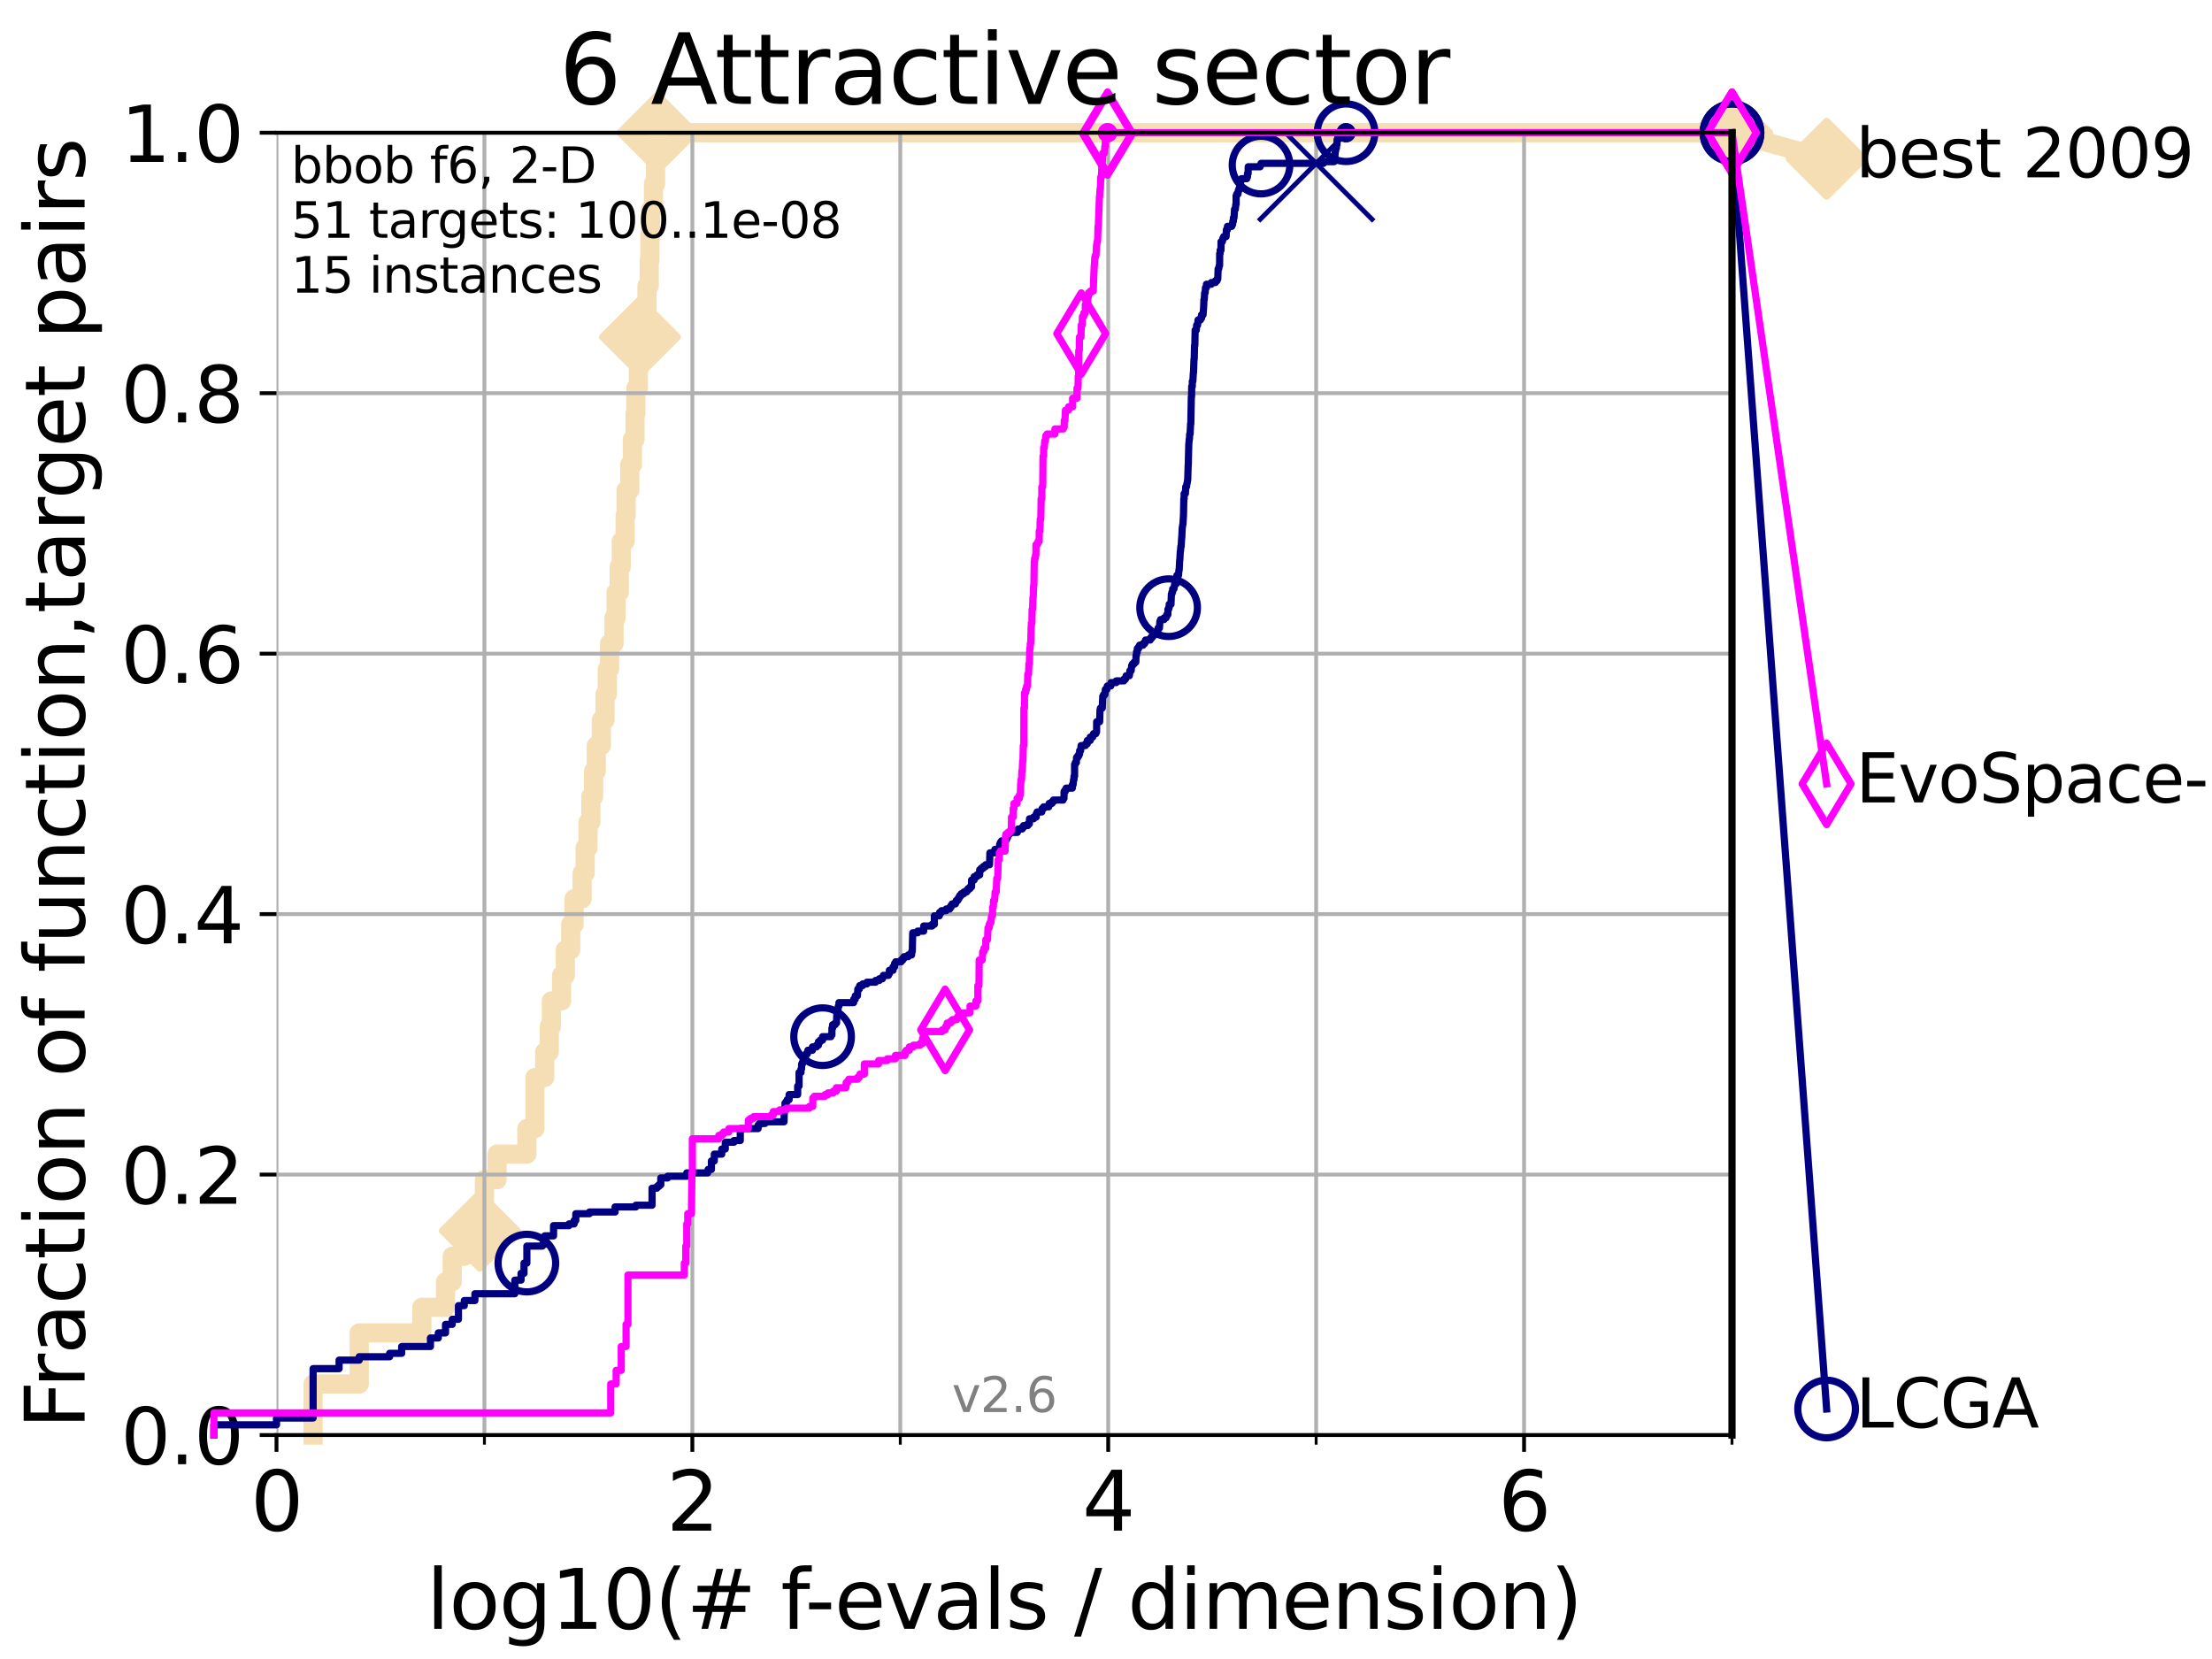 <?xml version="1.0" encoding="utf-8" standalone="no"?>
<!DOCTYPE svg PUBLIC "-//W3C//DTD SVG 1.1//EN"
  "http://www.w3.org/Graphics/SVG/1.1/DTD/svg11.dtd">
<svg xmlns:xlink="http://www.w3.org/1999/xlink" width="460.8pt" height="345.6pt" viewBox="0 0 460.8 345.6" xmlns="http://www.w3.org/2000/svg" version="1.1">
 <defs>
  <style type="text/css">*{stroke-linejoin: round; stroke-linecap: butt}</style>
 </defs>
 <g id="figure_1">
  <g id="patch_1">
   <path d="M 0 345.6 
L 460.8 345.6 
L 460.8 0 
L 0 0 
z
" style="fill: #ffffff"/>
  </g>
  <g id="axes_1">
   <g id="patch_2">
    <path d="M 57.6 298.944 
L 360.806 298.944 
L 360.806 27.648 
L 57.6 27.648 
z
" style="fill: #ffffff"/>
   </g>
   <g id="line2d_1">
    <path d="M 65.227 298.944 
L 65.227 288.305 
L 74.837 288.305 
L 74.837 277.666 
L 87.876 277.666 
L 87.876 272.346 
L 92.812 272.346 
L 92.812 267.027 
L 94.206 267.027 
L 94.206 261.707 
L 96.718 261.707 
L 96.718 256.388 
L 99.95 256.388 
L 99.95 251.068 
L 100.915 251.068 
L 100.915 245.749 
L 103.544 245.749 
L 103.544 240.429 
L 109.757 240.429 
L 109.757 235.11 
L 111.442 235.11 
L 111.442 224.471 
L 113.478 224.471 
L 113.478 219.151 
L 114.419 219.151 
L 114.419 213.832 
L 114.872 213.832 
L 114.872 208.512 
L 116.988 208.512 
L 116.988 203.192 
L 117.772 203.192 
L 117.772 197.873 
L 118.89 197.873 
L 118.89 192.553 
L 119.6 192.553 
L 119.6 187.234 
L 121.266 187.234 
L 121.266 181.914 
L 121.893 181.914 
L 121.893 176.595 
L 122.5 176.595 
L 122.5 171.275 
L 123.088 171.275 
L 123.088 165.956 
L 123.658 165.956 
L 123.658 160.636 
L 124.211 160.636 
L 124.211 155.317 
L 125.271 155.317 
L 125.271 149.997 
L 126.029 149.997 
L 126.029 144.678 
L 126.517 144.678 
L 126.517 139.358 
L 126.994 139.358 
L 126.994 134.039 
L 127.911 134.039 
L 127.911 128.719 
L 128.354 128.719 
L 128.354 123.4 
L 128.999 123.4 
L 128.999 118.08 
L 129.417 118.08 
L 129.417 112.76 
L 130.226 112.76 
L 130.226 107.441 
L 130.423 107.441 
L 130.423 102.121 
L 131.191 102.121 
L 131.191 96.802 
L 131.747 96.802 
L 131.747 91.482 
L 132.287 91.482 
L 132.287 86.163 
L 132.464 86.163 
L 132.464 80.843 
L 132.984 80.843 
L 132.984 75.524 
L 133.323 75.524 
L 133.323 70.204 
L 134.305 70.204 
L 134.305 64.885 
L 134.777 64.885 
L 134.777 59.565 
L 135.238 59.565 
L 135.238 54.246 
L 135.389 54.246 
L 135.389 48.926 
L 135.539 48.926 
L 135.539 43.607 
L 136.127 43.607 
L 136.127 38.287 
L 136.556 38.287 
L 136.556 32.968 
L 136.975 32.968 
L 136.975 27.648 
L 360.806 27.648 
" style="fill: none; stroke: #f5deb3; stroke-width: 4; stroke-linecap: square"/>
   </g>
   <g id="line2d_2">
    <defs>
     <path id="m570341385d" d="M 0 7.778 
L 7.778 0 
L 0 -7.778 
L -7.778 0 
z
" style="stroke: #f5deb3; stroke-width: 1.5; stroke-linejoin: miter"/>
    </defs>
    <g>
     <use xlink:href="#m570341385d" x="99.95" y="256.388" style="fill: #f5deb3; stroke: #f5deb3; stroke-width: 1.5; stroke-linejoin: miter"/>
     <use xlink:href="#m570341385d" x="133.323" y="70.204" style="fill: #f5deb3; stroke: #f5deb3; stroke-width: 1.5; stroke-linejoin: miter"/>
     <use xlink:href="#m570341385d" x="136.975" y="27.648" style="fill: #f5deb3; stroke: #f5deb3; stroke-width: 1.5; stroke-linejoin: miter"/>
     <use xlink:href="#m570341385d" x="136.975" y="27.648" style="fill: #f5deb3; stroke: #f5deb3; stroke-width: 1.5; stroke-linejoin: miter"/>
     <use xlink:href="#m570341385d" x="360.806" y="27.648" style="fill: #f5deb3; stroke: #f5deb3; stroke-width: 1.5; stroke-linejoin: miter"/>
    </g>
   </g>
   <g id="line2d_3">
    <path style="fill: none; stroke: #f5deb3; stroke-width: 4; stroke-linecap: square"/>
    <g/>
   </g>
   <g id="line2d_4">
    <path d="M 360.806 27.648 
L 380.515 33.074 
" style="fill: none; stroke: #f5deb3; stroke-width: 4; stroke-linecap: square"/>
    <g>
     <use xlink:href="#m570341385d" x="360.806" y="27.648" style="fill: #f5deb3; stroke: #f5deb3; stroke-width: 1.5; stroke-linejoin: miter"/>
     <use xlink:href="#m570341385d" x="380.515" y="33.074" style="fill: #f5deb3; stroke: #f5deb3; stroke-width: 1.5; stroke-linejoin: miter"/>
    </g>
   </g>
   <g id="matplotlib.axis_1">
    <g id="xtick_1">
     <g id="line2d_5">
      <path d="M 57.6 298.944 
L 57.6 27.648 
" clip-path="url(#pb280da84f1)" style="fill: none; stroke: #b0b0b0; stroke-width: 0.8; stroke-linecap: square"/>
     </g>
     <g id="line2d_6">
      <defs>
       <path id="m225153bb61" d="M 0 0 
L 0 3.5 
" style="stroke: #000000; stroke-width: 0.8"/>
      </defs>
      <g>
       <use xlink:href="#m225153bb61" x="57.6" y="298.944" style="stroke: #000000; stroke-width: 0.8"/>
      </g>
     </g>
     <g id="text_1">
      <!-- 0 -->
      <g transform="translate(52.192 318.861)scale(0.17 -0.17)">
       <defs>
        <path id="DejaVuSans-30" d="M 2034 4250 
Q 1547 4250 1301 3770 
Q 1056 3291 1056 2328 
Q 1056 1369 1301 889 
Q 1547 409 2034 409 
Q 2525 409 2770 889 
Q 3016 1369 3016 2328 
Q 3016 3291 2770 3770 
Q 2525 4250 2034 4250 
z
M 2034 4750 
Q 2819 4750 3233 4129 
Q 3647 3509 3647 2328 
Q 3647 1150 3233 529 
Q 2819 -91 2034 -91 
Q 1250 -91 836 529 
Q 422 1150 422 2328 
Q 422 3509 836 4129 
Q 1250 4750 2034 4750 
z
" transform="scale(0.016)"/>
       </defs>
       <use xlink:href="#DejaVuSans-30"/>
      </g>
     </g>
    </g>
    <g id="xtick_2">
     <g id="line2d_7">
      <path d="M 144.23 298.944 
L 144.23 27.648 
" clip-path="url(#pb280da84f1)" style="fill: none; stroke: #b0b0b0; stroke-width: 0.8; stroke-linecap: square"/>
     </g>
     <g id="line2d_8">
      <g>
       <use xlink:href="#m225153bb61" x="144.23" y="298.944" style="stroke: #000000; stroke-width: 0.8"/>
      </g>
     </g>
     <g id="text_2">
      <!-- 2 -->
      <g transform="translate(138.822 318.861)scale(0.17 -0.17)">
       <defs>
        <path id="DejaVuSans-32" d="M 1228 531 
L 3431 531 
L 3431 0 
L 469 0 
L 469 531 
Q 828 903 1448 1529 
Q 2069 2156 2228 2338 
Q 2531 2678 2651 2914 
Q 2772 3150 2772 3378 
Q 2772 3750 2511 3984 
Q 2250 4219 1831 4219 
Q 1534 4219 1204 4116 
Q 875 4013 500 3803 
L 500 4441 
Q 881 4594 1212 4672 
Q 1544 4750 1819 4750 
Q 2544 4750 2975 4387 
Q 3406 4025 3406 3419 
Q 3406 3131 3298 2873 
Q 3191 2616 2906 2266 
Q 2828 2175 2409 1742 
Q 1991 1309 1228 531 
z
" transform="scale(0.016)"/>
       </defs>
       <use xlink:href="#DejaVuSans-32"/>
      </g>
     </g>
    </g>
    <g id="xtick_3">
     <g id="line2d_9">
      <path d="M 230.861 298.944 
L 230.861 27.648 
" clip-path="url(#pb280da84f1)" style="fill: none; stroke: #b0b0b0; stroke-width: 0.8; stroke-linecap: square"/>
     </g>
     <g id="line2d_10">
      <g>
       <use xlink:href="#m225153bb61" x="230.861" y="298.944" style="stroke: #000000; stroke-width: 0.8"/>
      </g>
     </g>
     <g id="text_3">
      <!-- 4 -->
      <g transform="translate(225.453 318.861)scale(0.17 -0.17)">
       <defs>
        <path id="DejaVuSans-34" d="M 2419 4116 
L 825 1625 
L 2419 1625 
L 2419 4116 
z
M 2253 4666 
L 3047 4666 
L 3047 1625 
L 3713 1625 
L 3713 1100 
L 3047 1100 
L 3047 0 
L 2419 0 
L 2419 1100 
L 313 1100 
L 313 1709 
L 2253 4666 
z
" transform="scale(0.016)"/>
       </defs>
       <use xlink:href="#DejaVuSans-34"/>
      </g>
     </g>
    </g>
    <g id="xtick_4">
     <g id="line2d_11">
      <path d="M 317.491 298.944 
L 317.491 27.648 
" clip-path="url(#pb280da84f1)" style="fill: none; stroke: #b0b0b0; stroke-width: 0.8; stroke-linecap: square"/>
     </g>
     <g id="line2d_12">
      <g>
       <use xlink:href="#m225153bb61" x="317.491" y="298.944" style="stroke: #000000; stroke-width: 0.8"/>
      </g>
     </g>
     <g id="text_4">
      <!-- 6 -->
      <g transform="translate(312.083 318.861)scale(0.17 -0.17)">
       <defs>
        <path id="DejaVuSans-36" d="M 2113 2584 
Q 1688 2584 1439 2293 
Q 1191 2003 1191 1497 
Q 1191 994 1439 701 
Q 1688 409 2113 409 
Q 2538 409 2786 701 
Q 3034 994 3034 1497 
Q 3034 2003 2786 2293 
Q 2538 2584 2113 2584 
z
M 3366 4563 
L 3366 3988 
Q 3128 4100 2886 4159 
Q 2644 4219 2406 4219 
Q 1781 4219 1451 3797 
Q 1122 3375 1075 2522 
Q 1259 2794 1537 2939 
Q 1816 3084 2150 3084 
Q 2853 3084 3261 2657 
Q 3669 2231 3669 1497 
Q 3669 778 3244 343 
Q 2819 -91 2113 -91 
Q 1303 -91 875 529 
Q 447 1150 447 2328 
Q 447 3434 972 4092 
Q 1497 4750 2381 4750 
Q 2619 4750 2861 4703 
Q 3103 4656 3366 4563 
z
" transform="scale(0.016)"/>
       </defs>
       <use xlink:href="#DejaVuSans-36"/>
      </g>
     </g>
    </g>
    <g id="xtick_5">
     <g id="line2d_13">
      <path d="M 100.915 298.944 
L 100.915 27.648 
" clip-path="url(#pb280da84f1)" style="fill: none; stroke: #b0b0b0; stroke-width: 0.8; stroke-linecap: square"/>
     </g>
     <g id="line2d_14">
      <defs>
       <path id="m82e9cd0254" d="M 0 0 
L 0 2 
" style="stroke: #000000; stroke-width: 0.6"/>
      </defs>
      <g>
       <use xlink:href="#m82e9cd0254" x="100.915" y="298.944" style="stroke: #000000; stroke-width: 0.6"/>
      </g>
     </g>
    </g>
    <g id="xtick_6">
     <g id="line2d_15">
      <path d="M 187.546 298.944 
L 187.546 27.648 
" clip-path="url(#pb280da84f1)" style="fill: none; stroke: #b0b0b0; stroke-width: 0.8; stroke-linecap: square"/>
     </g>
     <g id="line2d_16">
      <g>
       <use xlink:href="#m82e9cd0254" x="187.546" y="298.944" style="stroke: #000000; stroke-width: 0.6"/>
      </g>
     </g>
    </g>
    <g id="xtick_7">
     <g id="line2d_17">
      <path d="M 274.176 298.944 
L 274.176 27.648 
" clip-path="url(#pb280da84f1)" style="fill: none; stroke: #b0b0b0; stroke-width: 0.8; stroke-linecap: square"/>
     </g>
     <g id="line2d_18">
      <g>
       <use xlink:href="#m82e9cd0254" x="274.176" y="298.944" style="stroke: #000000; stroke-width: 0.6"/>
      </g>
     </g>
    </g>
    <g id="xtick_8">
     <g id="line2d_19">
      <path d="M 360.806 298.944 
L 360.806 27.648 
" clip-path="url(#pb280da84f1)" style="fill: none; stroke: #b0b0b0; stroke-width: 0.8; stroke-linecap: square"/>
     </g>
     <g id="line2d_20">
      <g>
       <use xlink:href="#m82e9cd0254" x="360.806" y="298.944" style="stroke: #000000; stroke-width: 0.6"/>
      </g>
     </g>
    </g>
    <g id="text_5">
     <!-- log10(# f-evals / dimension) -->
     <g transform="translate(88.823 339.314)scale(0.17 -0.17)">
      <defs>
       <path id="DejaVuSans-6c" d="M 603 4863 
L 1178 4863 
L 1178 0 
L 603 0 
L 603 4863 
z
" transform="scale(0.016)"/>
       <path id="DejaVuSans-6f" d="M 1959 3097 
Q 1497 3097 1228 2736 
Q 959 2375 959 1747 
Q 959 1119 1226 758 
Q 1494 397 1959 397 
Q 2419 397 2687 759 
Q 2956 1122 2956 1747 
Q 2956 2369 2687 2733 
Q 2419 3097 1959 3097 
z
M 1959 3584 
Q 2709 3584 3137 3096 
Q 3566 2609 3566 1747 
Q 3566 888 3137 398 
Q 2709 -91 1959 -91 
Q 1206 -91 779 398 
Q 353 888 353 1747 
Q 353 2609 779 3096 
Q 1206 3584 1959 3584 
z
" transform="scale(0.016)"/>
       <path id="DejaVuSans-67" d="M 2906 1791 
Q 2906 2416 2648 2759 
Q 2391 3103 1925 3103 
Q 1463 3103 1205 2759 
Q 947 2416 947 1791 
Q 947 1169 1205 825 
Q 1463 481 1925 481 
Q 2391 481 2648 825 
Q 2906 1169 2906 1791 
z
M 3481 434 
Q 3481 -459 3084 -895 
Q 2688 -1331 1869 -1331 
Q 1566 -1331 1297 -1286 
Q 1028 -1241 775 -1147 
L 775 -588 
Q 1028 -725 1275 -790 
Q 1522 -856 1778 -856 
Q 2344 -856 2625 -561 
Q 2906 -266 2906 331 
L 2906 616 
Q 2728 306 2450 153 
Q 2172 0 1784 0 
Q 1141 0 747 490 
Q 353 981 353 1791 
Q 353 2603 747 3093 
Q 1141 3584 1784 3584 
Q 2172 3584 2450 3431 
Q 2728 3278 2906 2969 
L 2906 3500 
L 3481 3500 
L 3481 434 
z
" transform="scale(0.016)"/>
       <path id="DejaVuSans-31" d="M 794 531 
L 1825 531 
L 1825 4091 
L 703 3866 
L 703 4441 
L 1819 4666 
L 2450 4666 
L 2450 531 
L 3481 531 
L 3481 0 
L 794 0 
L 794 531 
z
" transform="scale(0.016)"/>
       <path id="DejaVuSans-28" d="M 1984 4856 
Q 1566 4138 1362 3434 
Q 1159 2731 1159 2009 
Q 1159 1288 1364 580 
Q 1569 -128 1984 -844 
L 1484 -844 
Q 1016 -109 783 600 
Q 550 1309 550 2009 
Q 550 2706 781 3412 
Q 1013 4119 1484 4856 
L 1984 4856 
z
" transform="scale(0.016)"/>
       <path id="DejaVuSans-23" d="M 3272 2816 
L 2363 2816 
L 2100 1772 
L 3016 1772 
L 3272 2816 
z
M 2803 4594 
L 2478 3297 
L 3391 3297 
L 3719 4594 
L 4219 4594 
L 3897 3297 
L 4872 3297 
L 4872 2816 
L 3775 2816 
L 3519 1772 
L 4513 1772 
L 4513 1294 
L 3397 1294 
L 3072 0 
L 2572 0 
L 2894 1294 
L 1978 1294 
L 1656 0 
L 1153 0 
L 1478 1294 
L 494 1294 
L 494 1772 
L 1594 1772 
L 1856 2816 
L 850 2816 
L 850 3297 
L 1978 3297 
L 2297 4594 
L 2803 4594 
z
" transform="scale(0.016)"/>
       <path id="DejaVuSans-20" transform="scale(0.016)"/>
       <path id="DejaVuSans-66" d="M 2375 4863 
L 2375 4384 
L 1825 4384 
Q 1516 4384 1395 4259 
Q 1275 4134 1275 3809 
L 1275 3500 
L 2222 3500 
L 2222 3053 
L 1275 3053 
L 1275 0 
L 697 0 
L 697 3053 
L 147 3053 
L 147 3500 
L 697 3500 
L 697 3744 
Q 697 4328 969 4595 
Q 1241 4863 1831 4863 
L 2375 4863 
z
" transform="scale(0.016)"/>
       <path id="DejaVuSans-2d" d="M 313 2009 
L 1997 2009 
L 1997 1497 
L 313 1497 
L 313 2009 
z
" transform="scale(0.016)"/>
       <path id="DejaVuSans-65" d="M 3597 1894 
L 3597 1613 
L 953 1613 
Q 991 1019 1311 708 
Q 1631 397 2203 397 
Q 2534 397 2845 478 
Q 3156 559 3463 722 
L 3463 178 
Q 3153 47 2828 -22 
Q 2503 -91 2169 -91 
Q 1331 -91 842 396 
Q 353 884 353 1716 
Q 353 2575 817 3079 
Q 1281 3584 2069 3584 
Q 2775 3584 3186 3129 
Q 3597 2675 3597 1894 
z
M 3022 2063 
Q 3016 2534 2758 2815 
Q 2500 3097 2075 3097 
Q 1594 3097 1305 2825 
Q 1016 2553 972 2059 
L 3022 2063 
z
" transform="scale(0.016)"/>
       <path id="DejaVuSans-76" d="M 191 3500 
L 800 3500 
L 1894 563 
L 2988 3500 
L 3597 3500 
L 2284 0 
L 1503 0 
L 191 3500 
z
" transform="scale(0.016)"/>
       <path id="DejaVuSans-61" d="M 2194 1759 
Q 1497 1759 1228 1600 
Q 959 1441 959 1056 
Q 959 750 1161 570 
Q 1363 391 1709 391 
Q 2188 391 2477 730 
Q 2766 1069 2766 1631 
L 2766 1759 
L 2194 1759 
z
M 3341 1997 
L 3341 0 
L 2766 0 
L 2766 531 
Q 2569 213 2275 61 
Q 1981 -91 1556 -91 
Q 1019 -91 701 211 
Q 384 513 384 1019 
Q 384 1609 779 1909 
Q 1175 2209 1959 2209 
L 2766 2209 
L 2766 2266 
Q 2766 2663 2505 2880 
Q 2244 3097 1772 3097 
Q 1472 3097 1187 3025 
Q 903 2953 641 2809 
L 641 3341 
Q 956 3463 1253 3523 
Q 1550 3584 1831 3584 
Q 2591 3584 2966 3190 
Q 3341 2797 3341 1997 
z
" transform="scale(0.016)"/>
       <path id="DejaVuSans-73" d="M 2834 3397 
L 2834 2853 
Q 2591 2978 2328 3040 
Q 2066 3103 1784 3103 
Q 1356 3103 1142 2972 
Q 928 2841 928 2578 
Q 928 2378 1081 2264 
Q 1234 2150 1697 2047 
L 1894 2003 
Q 2506 1872 2764 1633 
Q 3022 1394 3022 966 
Q 3022 478 2636 193 
Q 2250 -91 1575 -91 
Q 1294 -91 989 -36 
Q 684 19 347 128 
L 347 722 
Q 666 556 975 473 
Q 1284 391 1588 391 
Q 1994 391 2212 530 
Q 2431 669 2431 922 
Q 2431 1156 2273 1281 
Q 2116 1406 1581 1522 
L 1381 1569 
Q 847 1681 609 1914 
Q 372 2147 372 2553 
Q 372 3047 722 3315 
Q 1072 3584 1716 3584 
Q 2034 3584 2315 3537 
Q 2597 3491 2834 3397 
z
" transform="scale(0.016)"/>
       <path id="DejaVuSans-2f" d="M 1625 4666 
L 2156 4666 
L 531 -594 
L 0 -594 
L 1625 4666 
z
" transform="scale(0.016)"/>
       <path id="DejaVuSans-64" d="M 2906 2969 
L 2906 4863 
L 3481 4863 
L 3481 0 
L 2906 0 
L 2906 525 
Q 2725 213 2448 61 
Q 2172 -91 1784 -91 
Q 1150 -91 751 415 
Q 353 922 353 1747 
Q 353 2572 751 3078 
Q 1150 3584 1784 3584 
Q 2172 3584 2448 3432 
Q 2725 3281 2906 2969 
z
M 947 1747 
Q 947 1113 1208 752 
Q 1469 391 1925 391 
Q 2381 391 2643 752 
Q 2906 1113 2906 1747 
Q 2906 2381 2643 2742 
Q 2381 3103 1925 3103 
Q 1469 3103 1208 2742 
Q 947 2381 947 1747 
z
" transform="scale(0.016)"/>
       <path id="DejaVuSans-69" d="M 603 3500 
L 1178 3500 
L 1178 0 
L 603 0 
L 603 3500 
z
M 603 4863 
L 1178 4863 
L 1178 4134 
L 603 4134 
L 603 4863 
z
" transform="scale(0.016)"/>
       <path id="DejaVuSans-6d" d="M 3328 2828 
Q 3544 3216 3844 3400 
Q 4144 3584 4550 3584 
Q 5097 3584 5394 3201 
Q 5691 2819 5691 2113 
L 5691 0 
L 5113 0 
L 5113 2094 
Q 5113 2597 4934 2840 
Q 4756 3084 4391 3084 
Q 3944 3084 3684 2787 
Q 3425 2491 3425 1978 
L 3425 0 
L 2847 0 
L 2847 2094 
Q 2847 2600 2669 2842 
Q 2491 3084 2119 3084 
Q 1678 3084 1418 2786 
Q 1159 2488 1159 1978 
L 1159 0 
L 581 0 
L 581 3500 
L 1159 3500 
L 1159 2956 
Q 1356 3278 1631 3431 
Q 1906 3584 2284 3584 
Q 2666 3584 2933 3390 
Q 3200 3197 3328 2828 
z
" transform="scale(0.016)"/>
       <path id="DejaVuSans-6e" d="M 3513 2113 
L 3513 0 
L 2938 0 
L 2938 2094 
Q 2938 2591 2744 2837 
Q 2550 3084 2163 3084 
Q 1697 3084 1428 2787 
Q 1159 2491 1159 1978 
L 1159 0 
L 581 0 
L 581 3500 
L 1159 3500 
L 1159 2956 
Q 1366 3272 1645 3428 
Q 1925 3584 2291 3584 
Q 2894 3584 3203 3211 
Q 3513 2838 3513 2113 
z
" transform="scale(0.016)"/>
       <path id="DejaVuSans-29" d="M 513 4856 
L 1013 4856 
Q 1481 4119 1714 3412 
Q 1947 2706 1947 2009 
Q 1947 1309 1714 600 
Q 1481 -109 1013 -844 
L 513 -844 
Q 928 -128 1133 580 
Q 1338 1288 1338 2009 
Q 1338 2731 1133 3434 
Q 928 4138 513 4856 
z
" transform="scale(0.016)"/>
      </defs>
      <use xlink:href="#DejaVuSans-6c"/>
      <use xlink:href="#DejaVuSans-6f" x="27.783"/>
      <use xlink:href="#DejaVuSans-67" x="88.965"/>
      <use xlink:href="#DejaVuSans-31" x="152.441"/>
      <use xlink:href="#DejaVuSans-30" x="216.064"/>
      <use xlink:href="#DejaVuSans-28" x="279.688"/>
      <use xlink:href="#DejaVuSans-23" x="318.701"/>
      <use xlink:href="#DejaVuSans-20" x="402.49"/>
      <use xlink:href="#DejaVuSans-66" x="434.277"/>
      <use xlink:href="#DejaVuSans-2d" x="463.982"/>
      <use xlink:href="#DejaVuSans-65" x="500.066"/>
      <use xlink:href="#DejaVuSans-76" x="561.59"/>
      <use xlink:href="#DejaVuSans-61" x="620.77"/>
      <use xlink:href="#DejaVuSans-6c" x="682.049"/>
      <use xlink:href="#DejaVuSans-73" x="709.832"/>
      <use xlink:href="#DejaVuSans-20" x="761.932"/>
      <use xlink:href="#DejaVuSans-2f" x="793.719"/>
      <use xlink:href="#DejaVuSans-20" x="827.41"/>
      <use xlink:href="#DejaVuSans-64" x="859.197"/>
      <use xlink:href="#DejaVuSans-69" x="922.674"/>
      <use xlink:href="#DejaVuSans-6d" x="950.457"/>
      <use xlink:href="#DejaVuSans-65" x="1047.869"/>
      <use xlink:href="#DejaVuSans-6e" x="1109.393"/>
      <use xlink:href="#DejaVuSans-73" x="1172.771"/>
      <use xlink:href="#DejaVuSans-69" x="1224.871"/>
      <use xlink:href="#DejaVuSans-6f" x="1252.654"/>
      <use xlink:href="#DejaVuSans-6e" x="1313.836"/>
      <use xlink:href="#DejaVuSans-29" x="1377.215"/>
     </g>
    </g>
   </g>
   <g id="matplotlib.axis_2">
    <g id="ytick_1">
     <g id="line2d_21">
      <path d="M 57.6 298.944 
L 360.806 298.944 
" clip-path="url(#pb280da84f1)" style="fill: none; stroke: #b0b0b0; stroke-width: 0.8; stroke-linecap: square"/>
     </g>
     <g id="line2d_22">
      <defs>
       <path id="m60cfacaab1" d="M 0 0 
L -3.5 0 
" style="stroke: #000000; stroke-width: 0.8"/>
      </defs>
      <g>
       <use xlink:href="#m60cfacaab1" x="57.6" y="298.944" style="stroke: #000000; stroke-width: 0.8"/>
      </g>
     </g>
     <g id="text_6">
      <!-- 0.0 -->
      <g transform="translate(25.155 305.023)scale(0.16 -0.16)">
       <defs>
        <path id="DejaVuSans-2e" d="M 684 794 
L 1344 794 
L 1344 0 
L 684 0 
L 684 794 
z
" transform="scale(0.016)"/>
       </defs>
       <use xlink:href="#DejaVuSans-30"/>
       <use xlink:href="#DejaVuSans-2e" x="63.623"/>
       <use xlink:href="#DejaVuSans-30" x="95.41"/>
      </g>
     </g>
    </g>
    <g id="ytick_2">
     <g id="line2d_23">
      <path d="M 57.6 244.685 
L 360.806 244.685 
" clip-path="url(#pb280da84f1)" style="fill: none; stroke: #b0b0b0; stroke-width: 0.8; stroke-linecap: square"/>
     </g>
     <g id="line2d_24">
      <g>
       <use xlink:href="#m60cfacaab1" x="57.6" y="244.685" style="stroke: #000000; stroke-width: 0.8"/>
      </g>
     </g>
     <g id="text_7">
      <!-- 0.2 -->
      <g transform="translate(25.155 250.764)scale(0.16 -0.16)">
       <use xlink:href="#DejaVuSans-30"/>
       <use xlink:href="#DejaVuSans-2e" x="63.623"/>
       <use xlink:href="#DejaVuSans-32" x="95.41"/>
      </g>
     </g>
    </g>
    <g id="ytick_3">
     <g id="line2d_25">
      <path d="M 57.6 190.426 
L 360.806 190.426 
" clip-path="url(#pb280da84f1)" style="fill: none; stroke: #b0b0b0; stroke-width: 0.8; stroke-linecap: square"/>
     </g>
     <g id="line2d_26">
      <g>
       <use xlink:href="#m60cfacaab1" x="57.6" y="190.426" style="stroke: #000000; stroke-width: 0.8"/>
      </g>
     </g>
     <g id="text_8">
      <!-- 0.4 -->
      <g transform="translate(25.155 196.504)scale(0.16 -0.16)">
       <use xlink:href="#DejaVuSans-30"/>
       <use xlink:href="#DejaVuSans-2e" x="63.623"/>
       <use xlink:href="#DejaVuSans-34" x="95.41"/>
      </g>
     </g>
    </g>
    <g id="ytick_4">
     <g id="line2d_27">
      <path d="M 57.6 136.166 
L 360.806 136.166 
" clip-path="url(#pb280da84f1)" style="fill: none; stroke: #b0b0b0; stroke-width: 0.8; stroke-linecap: square"/>
     </g>
     <g id="line2d_28">
      <g>
       <use xlink:href="#m60cfacaab1" x="57.6" y="136.166" style="stroke: #000000; stroke-width: 0.8"/>
      </g>
     </g>
     <g id="text_9">
      <!-- 0.6 -->
      <g transform="translate(25.155 142.245)scale(0.16 -0.16)">
       <use xlink:href="#DejaVuSans-30"/>
       <use xlink:href="#DejaVuSans-2e" x="63.623"/>
       <use xlink:href="#DejaVuSans-36" x="95.41"/>
      </g>
     </g>
    </g>
    <g id="ytick_5">
     <g id="line2d_29">
      <path d="M 57.6 81.907 
L 360.806 81.907 
" clip-path="url(#pb280da84f1)" style="fill: none; stroke: #b0b0b0; stroke-width: 0.8; stroke-linecap: square"/>
     </g>
     <g id="line2d_30">
      <g>
       <use xlink:href="#m60cfacaab1" x="57.6" y="81.907" style="stroke: #000000; stroke-width: 0.8"/>
      </g>
     </g>
     <g id="text_10">
      <!-- 0.8 -->
      <g transform="translate(25.155 87.986)scale(0.16 -0.16)">
       <defs>
        <path id="DejaVuSans-38" d="M 2034 2216 
Q 1584 2216 1326 1975 
Q 1069 1734 1069 1313 
Q 1069 891 1326 650 
Q 1584 409 2034 409 
Q 2484 409 2743 651 
Q 3003 894 3003 1313 
Q 3003 1734 2745 1975 
Q 2488 2216 2034 2216 
z
M 1403 2484 
Q 997 2584 770 2862 
Q 544 3141 544 3541 
Q 544 4100 942 4425 
Q 1341 4750 2034 4750 
Q 2731 4750 3128 4425 
Q 3525 4100 3525 3541 
Q 3525 3141 3298 2862 
Q 3072 2584 2669 2484 
Q 3125 2378 3379 2068 
Q 3634 1759 3634 1313 
Q 3634 634 3220 271 
Q 2806 -91 2034 -91 
Q 1263 -91 848 271 
Q 434 634 434 1313 
Q 434 1759 690 2068 
Q 947 2378 1403 2484 
z
M 1172 3481 
Q 1172 3119 1398 2916 
Q 1625 2713 2034 2713 
Q 2441 2713 2670 2916 
Q 2900 3119 2900 3481 
Q 2900 3844 2670 4047 
Q 2441 4250 2034 4250 
Q 1625 4250 1398 4047 
Q 1172 3844 1172 3481 
z
" transform="scale(0.016)"/>
       </defs>
       <use xlink:href="#DejaVuSans-30"/>
       <use xlink:href="#DejaVuSans-2e" x="63.623"/>
       <use xlink:href="#DejaVuSans-38" x="95.41"/>
      </g>
     </g>
    </g>
    <g id="ytick_6">
     <g id="line2d_31">
      <path d="M 57.6 27.648 
L 360.806 27.648 
" clip-path="url(#pb280da84f1)" style="fill: none; stroke: #b0b0b0; stroke-width: 0.8; stroke-linecap: square"/>
     </g>
     <g id="line2d_32">
      <g>
       <use xlink:href="#m60cfacaab1" x="57.6" y="27.648" style="stroke: #000000; stroke-width: 0.8"/>
      </g>
     </g>
     <g id="text_11">
      <!-- 1.0 -->
      <g transform="translate(25.155 33.727)scale(0.16 -0.16)">
       <use xlink:href="#DejaVuSans-31"/>
       <use xlink:href="#DejaVuSans-2e" x="63.623"/>
       <use xlink:href="#DejaVuSans-30" x="95.41"/>
      </g>
     </g>
    </g>
    <g id="text_12">
     <!-- Fraction of function,target pairs -->
     <g transform="translate(17.62 297.681)rotate(-90)scale(0.17 -0.17)">
      <defs>
       <path id="DejaVuSans-46" d="M 628 4666 
L 3309 4666 
L 3309 4134 
L 1259 4134 
L 1259 2759 
L 3109 2759 
L 3109 2228 
L 1259 2228 
L 1259 0 
L 628 0 
L 628 4666 
z
" transform="scale(0.016)"/>
       <path id="DejaVuSans-72" d="M 2631 2963 
Q 2534 3019 2420 3045 
Q 2306 3072 2169 3072 
Q 1681 3072 1420 2755 
Q 1159 2438 1159 1844 
L 1159 0 
L 581 0 
L 581 3500 
L 1159 3500 
L 1159 2956 
Q 1341 3275 1631 3429 
Q 1922 3584 2338 3584 
Q 2397 3584 2469 3576 
Q 2541 3569 2628 3553 
L 2631 2963 
z
" transform="scale(0.016)"/>
       <path id="DejaVuSans-63" d="M 3122 3366 
L 3122 2828 
Q 2878 2963 2633 3030 
Q 2388 3097 2138 3097 
Q 1578 3097 1268 2742 
Q 959 2388 959 1747 
Q 959 1106 1268 751 
Q 1578 397 2138 397 
Q 2388 397 2633 464 
Q 2878 531 3122 666 
L 3122 134 
Q 2881 22 2623 -34 
Q 2366 -91 2075 -91 
Q 1284 -91 818 406 
Q 353 903 353 1747 
Q 353 2603 823 3093 
Q 1294 3584 2113 3584 
Q 2378 3584 2631 3529 
Q 2884 3475 3122 3366 
z
" transform="scale(0.016)"/>
       <path id="DejaVuSans-74" d="M 1172 4494 
L 1172 3500 
L 2356 3500 
L 2356 3053 
L 1172 3053 
L 1172 1153 
Q 1172 725 1289 603 
Q 1406 481 1766 481 
L 2356 481 
L 2356 0 
L 1766 0 
Q 1100 0 847 248 
Q 594 497 594 1153 
L 594 3053 
L 172 3053 
L 172 3500 
L 594 3500 
L 594 4494 
L 1172 4494 
z
" transform="scale(0.016)"/>
       <path id="DejaVuSans-75" d="M 544 1381 
L 544 3500 
L 1119 3500 
L 1119 1403 
Q 1119 906 1312 657 
Q 1506 409 1894 409 
Q 2359 409 2629 706 
Q 2900 1003 2900 1516 
L 2900 3500 
L 3475 3500 
L 3475 0 
L 2900 0 
L 2900 538 
Q 2691 219 2414 64 
Q 2138 -91 1772 -91 
Q 1169 -91 856 284 
Q 544 659 544 1381 
z
M 1991 3584 
L 1991 3584 
z
" transform="scale(0.016)"/>
       <path id="DejaVuSans-2c" d="M 750 794 
L 1409 794 
L 1409 256 
L 897 -744 
L 494 -744 
L 750 256 
L 750 794 
z
" transform="scale(0.016)"/>
       <path id="DejaVuSans-70" d="M 1159 525 
L 1159 -1331 
L 581 -1331 
L 581 3500 
L 1159 3500 
L 1159 2969 
Q 1341 3281 1617 3432 
Q 1894 3584 2278 3584 
Q 2916 3584 3314 3078 
Q 3713 2572 3713 1747 
Q 3713 922 3314 415 
Q 2916 -91 2278 -91 
Q 1894 -91 1617 61 
Q 1341 213 1159 525 
z
M 3116 1747 
Q 3116 2381 2855 2742 
Q 2594 3103 2138 3103 
Q 1681 3103 1420 2742 
Q 1159 2381 1159 1747 
Q 1159 1113 1420 752 
Q 1681 391 2138 391 
Q 2594 391 2855 752 
Q 3116 1113 3116 1747 
z
" transform="scale(0.016)"/>
      </defs>
      <use xlink:href="#DejaVuSans-46"/>
      <use xlink:href="#DejaVuSans-72" x="50.27"/>
      <use xlink:href="#DejaVuSans-61" x="91.383"/>
      <use xlink:href="#DejaVuSans-63" x="152.662"/>
      <use xlink:href="#DejaVuSans-74" x="207.643"/>
      <use xlink:href="#DejaVuSans-69" x="246.852"/>
      <use xlink:href="#DejaVuSans-6f" x="274.635"/>
      <use xlink:href="#DejaVuSans-6e" x="335.816"/>
      <use xlink:href="#DejaVuSans-20" x="399.195"/>
      <use xlink:href="#DejaVuSans-6f" x="430.982"/>
      <use xlink:href="#DejaVuSans-66" x="492.164"/>
      <use xlink:href="#DejaVuSans-20" x="527.369"/>
      <use xlink:href="#DejaVuSans-66" x="559.156"/>
      <use xlink:href="#DejaVuSans-75" x="594.361"/>
      <use xlink:href="#DejaVuSans-6e" x="657.74"/>
      <use xlink:href="#DejaVuSans-63" x="721.119"/>
      <use xlink:href="#DejaVuSans-74" x="776.1"/>
      <use xlink:href="#DejaVuSans-69" x="815.309"/>
      <use xlink:href="#DejaVuSans-6f" x="843.092"/>
      <use xlink:href="#DejaVuSans-6e" x="904.273"/>
      <use xlink:href="#DejaVuSans-2c" x="967.652"/>
      <use xlink:href="#DejaVuSans-74" x="999.439"/>
      <use xlink:href="#DejaVuSans-61" x="1038.648"/>
      <use xlink:href="#DejaVuSans-72" x="1099.928"/>
      <use xlink:href="#DejaVuSans-67" x="1139.291"/>
      <use xlink:href="#DejaVuSans-65" x="1202.768"/>
      <use xlink:href="#DejaVuSans-74" x="1264.291"/>
      <use xlink:href="#DejaVuSans-20" x="1303.5"/>
      <use xlink:href="#DejaVuSans-70" x="1335.287"/>
      <use xlink:href="#DejaVuSans-61" x="1398.764"/>
      <use xlink:href="#DejaVuSans-69" x="1460.043"/>
      <use xlink:href="#DejaVuSans-72" x="1487.826"/>
      <use xlink:href="#DejaVuSans-73" x="1528.939"/>
     </g>
    </g>
   </g>
   <g id="line2d_33">
    <defs>
     <path id="m038a450c7b" d="M 0 1.5 
C 0.398 1.5 0.779 1.342 1.061 1.061 
C 1.342 0.779 1.5 0.398 1.5 0 
C 1.5 -0.398 1.342 -0.779 1.061 -1.061 
C 0.779 -1.342 0.398 -1.5 0 -1.5 
C -0.398 -1.5 -0.779 -1.342 -1.061 -1.061 
C -1.342 -0.779 -1.5 -0.398 -1.5 0 
C -1.5 0.398 -1.342 0.779 -1.061 1.061 
C -0.779 1.342 -0.398 1.5 0 1.5 
z
" style="stroke: #f5deb3"/>
    </defs>
    <g>
     <use xlink:href="#m038a450c7b" x="136.975" y="27.648" style="fill: #f5deb3; stroke: #f5deb3"/>
     <use xlink:href="#m038a450c7b" x="136.975" y="27.648" style="fill: #f5deb3; stroke: #f5deb3"/>
    </g>
   </g>
   <g id="line2d_34">
    <defs>
     <path id="m9bd5ea9a3b" d="M 0 1.5 
C 0.398 1.5 0.779 1.342 1.061 1.061 
C 1.342 0.779 1.5 0.398 1.5 0 
C 1.5 -0.398 1.342 -0.779 1.061 -1.061 
C 0.779 -1.342 0.398 -1.5 0 -1.5 
C -0.398 -1.5 -0.779 -1.342 -1.061 -1.061 
C -1.342 -0.779 -1.5 -0.398 -1.5 0 
C -1.5 0.398 -1.342 0.779 -1.061 1.061 
C -0.779 1.342 -0.398 1.5 0 1.5 
z
" style="stroke: #000080"/>
    </defs>
    <g>
     <use xlink:href="#m9bd5ea9a3b" x="280.409" y="27.648" style="fill: #000080; stroke: #000080"/>
     <use xlink:href="#m9bd5ea9a3b" x="280.409" y="27.648" style="fill: #000080; stroke: #000080"/>
    </g>
   </g>
   <g id="line2d_35">
    <path d="M 44.561 298.944 
L 44.561 296.816 
L 57.6 296.816 
L 57.6 295.398 
L 65.227 295.398 
L 65.227 285.113 
L 70.639 285.113 
L 70.639 283.34 
L 74.837 283.34 
L 74.837 282.631 
L 81.166 282.631 
L 81.166 281.922 
L 83.678 281.922 
L 83.678 280.503 
L 89.669 280.503 
L 89.669 278.73 
L 91.306 278.73 
L 91.306 277.666 
L 92.812 277.666 
L 92.812 275.893 
L 94.206 275.893 
L 94.206 274.829 
L 95.503 274.829 
L 95.503 271.992 
L 96.718 271.992 
L 96.718 270.928 
L 98.933 270.928 
L 98.933 269.509 
L 107.245 269.509 
L 107.245 266.672 
L 108.543 266.672 
L 108.543 265.254 
L 109.159 265.254 
L 109.159 263.126 
L 109.757 263.126 
L 109.757 259.579 
L 112.989 259.579 
L 112.989 259.225 
L 113.478 259.225 
L 113.478 257.452 
L 115.315 257.452 
L 115.315 255.324 
L 118.525 255.324 
L 118.525 254.969 
L 119.6 254.969 
L 119.6 254.26 
L 119.945 254.26 
L 119.945 252.841 
L 122.796 252.841 
L 122.796 252.487 
L 128.134 252.487 
L 128.134 251.423 
L 132.464 251.423 
L 132.464 251.068 
L 135.835 251.068 
L 135.835 247.522 
L 136.837 247.522 
L 136.837 247.167 
L 137.25 247.167 
L 137.25 246.813 
L 137.655 246.813 
L 137.655 245.394 
L 139.068 245.394 
L 139.068 245.039 
L 143.066 245.039 
L 143.066 244.33 
L 147.424 244.33 
L 147.503 243.621 
L 148.201 243.621 
L 148.201 241.848 
L 148.801 241.848 
L 148.801 240.429 
L 150.357 240.429 
L 150.357 239.365 
L 151.09 239.365 
L 151.09 237.947 
L 152.895 237.947 
L 152.895 237.592 
L 154.212 237.592 
L 154.212 235.11 
L 157.917 235.11 
L 157.917 234.4 
L 158.187 234.4 
L 158.187 234.046 
L 159.359 234.046 
L 159.359 233.691 
L 163.328 233.691 
L 163.397 230.854 
L 163.532 230.854 
L 163.532 229.79 
L 163.8 229.79 
L 163.8 229.435 
L 163.998 229.435 
L 163.998 229.081 
L 164.389 229.081 
L 164.389 228.017 
L 166.17 228.017 
L 166.17 226.244 
L 166.461 226.244 
L 166.461 223.407 
L 166.86 223.407 
L 166.86 222.697 
L 166.973 222.697 
L 167.001 221.634 
L 167.168 221.634 
L 167.168 221.279 
L 167.307 221.279 
L 167.307 220.924 
L 167.662 220.924 
L 167.716 220.215 
L 167.797 220.215 
L 167.797 219.86 
L 167.931 219.86 
L 167.931 219.506 
L 168.196 219.506 
L 168.301 218.796 
L 169.245 218.796 
L 169.245 218.087 
L 170.096 218.087 
L 170.096 217.733 
L 170.496 217.733 
L 170.496 217.023 
L 170.865 217.023 
L 170.865 216.669 
L 171.36 216.669 
L 171.36 215.959 
L 173.101 215.959 
L 173.101 215.605 
L 173.302 215.605 
L 173.302 214.186 
L 173.442 214.186 
L 173.442 213.477 
L 173.972 213.477 
L 173.972 213.122 
L 174.26 213.122 
L 174.336 210.994 
L 174.393 210.994 
L 174.393 210.285 
L 174.582 210.285 
L 174.638 209.576 
L 174.768 209.576 
L 174.768 208.867 
L 177.826 208.867 
L 177.842 208.157 
L 178.17 208.157 
L 178.17 207.448 
L 178.614 207.448 
L 178.704 206.03 
L 179.018 206.03 
L 179.091 205.32 
L 179.715 205.32 
L 179.715 204.966 
L 180.593 204.966 
L 180.593 204.611 
L 182.383 204.611 
L 182.383 204.256 
L 183.159 204.256 
L 183.159 203.902 
L 183.824 203.902 
L 183.824 203.547 
L 184.006 203.547 
L 184.006 203.192 
L 185.077 203.192 
L 185.077 202.838 
L 185.269 202.838 
L 185.269 202.129 
L 186.038 202.129 
L 186.038 201.419 
L 186.362 201.419 
L 186.362 200.71 
L 186.581 200.71 
L 186.581 200.355 
L 187.733 200.355 
L 187.733 200.001 
L 188.065 200.001 
L 188.065 199.646 
L 188.329 199.646 
L 188.329 199.291 
L 189.201 199.291 
L 189.201 198.937 
L 189.903 198.937 
L 189.903 198.228 
L 190.043 198.228 
L 190.134 194.327 
L 191.155 194.327 
L 191.155 193.972 
L 192.423 193.972 
L 192.423 192.908 
L 194.182 192.908 
L 194.182 192.553 
L 194.645 192.553 
L 194.645 190.78 
L 195.686 190.78 
L 195.729 190.071 
L 196.133 190.071 
L 196.133 189.716 
L 197.108 189.716 
L 197.108 189.362 
L 197.851 189.362 
L 197.851 189.007 
L 198.105 189.007 
L 198.105 188.652 
L 198.345 188.652 
L 198.345 188.298 
L 199.037 188.298 
L 199.037 187.943 
L 199.199 187.943 
L 199.199 187.589 
L 199.531 187.589 
L 199.531 187.234 
L 199.753 187.234 
L 199.753 186.879 
L 199.954 186.879 
L 199.954 186.525 
L 200.272 186.525 
L 200.272 186.17 
L 200.786 186.17 
L 200.786 185.815 
L 201.359 185.815 
L 201.359 185.461 
L 201.672 185.461 
L 201.672 185.106 
L 202.076 185.106 
L 202.076 184.751 
L 202.395 184.751 
L 202.395 183.333 
L 202.917 183.333 
L 202.942 182.624 
L 203.49 182.624 
L 203.49 182.269 
L 204.085 182.269 
L 204.085 181.205 
L 204.41 181.205 
L 204.41 180.85 
L 204.858 180.85 
L 204.858 180.496 
L 205.331 180.496 
L 205.331 180.141 
L 206.139 180.141 
L 206.216 177.659 
L 207.251 177.659 
L 207.251 176.949 
L 208.149 176.949 
L 208.247 175.886 
L 208.381 175.886 
L 208.381 175.531 
L 208.628 175.531 
L 208.628 175.176 
L 209.52 175.176 
L 209.52 174.822 
L 209.721 174.822 
L 209.721 174.467 
L 209.899 174.467 
L 209.899 174.112 
L 210.025 174.112 
L 210.025 173.758 
L 210.316 173.758 
L 210.316 173.403 
L 211.932 173.403 
L 211.932 173.048 
L 212.089 173.048 
L 212.089 172.694 
L 212.944 172.694 
L 212.944 172.339 
L 213.225 172.339 
L 213.225 171.985 
L 214.093 171.985 
L 214.093 171.63 
L 214.436 171.63 
L 214.463 170.566 
L 215.318 170.566 
L 215.318 170.211 
L 215.863 170.211 
L 215.886 169.502 
L 216.047 169.502 
L 216.047 169.147 
L 217.014 169.147 
L 217.083 168.438 
L 217.403 168.438 
L 217.403 168.084 
L 218.474 168.084 
L 218.55 167.374 
L 219.133 167.374 
L 219.133 167.02 
L 219.444 167.02 
L 219.444 166.665 
L 221.46 166.665 
L 221.46 166.31 
L 221.648 166.31 
L 221.67 164.892 
L 221.903 164.892 
L 221.903 164.537 
L 222.097 164.537 
L 222.097 164.183 
L 223.382 164.183 
L 223.382 163.473 
L 223.548 163.473 
L 223.638 162.409 
L 223.735 162.409 
L 223.735 161.7 
L 223.856 161.7 
L 223.856 159.218 
L 224 159.218 
L 224 158.863 
L 224.225 158.863 
L 224.266 157.799 
L 224.525 157.799 
L 224.525 157.445 
L 224.749 157.445 
L 224.749 157.09 
L 224.902 157.09 
L 224.902 156.381 
L 225.114 156.381 
L 225.218 155.317 
L 226.12 155.317 
L 226.12 154.962 
L 226.484 154.962 
L 226.517 154.253 
L 227.117 154.253 
L 227.117 153.544 
L 227.633 153.544 
L 227.633 153.189 
L 227.8 153.189 
L 227.8 152.834 
L 228.283 152.834 
L 228.283 152.48 
L 228.438 152.48 
L 228.456 150.352 
L 229.079 150.352 
L 229.15 147.869 
L 229.231 147.869 
L 229.231 147.515 
L 229.622 147.515 
L 229.728 145.032 
L 229.91 145.032 
L 229.91 144.678 
L 230.187 144.678 
L 230.265 143.614 
L 230.589 143.614 
L 230.672 142.904 
L 231.399 142.904 
L 231.457 142.195 
L 232.534 142.195 
L 232.534 141.841 
L 234.129 141.841 
L 234.129 141.486 
L 234.458 141.486 
L 234.458 141.131 
L 234.59 141.131 
L 234.59 140.777 
L 235.258 140.777 
L 235.356 140.067 
L 235.371 140.067 
L 235.371 139.713 
L 235.644 139.713 
L 235.74 138.649 
L 235.921 138.649 
L 235.921 138.294 
L 236.257 138.294 
L 236.257 137.94 
L 236.617 137.94 
L 236.66 136.521 
L 236.752 136.521 
L 236.752 135.812 
L 236.918 135.812 
L 236.918 135.102 
L 237.185 135.102 
L 237.185 134.748 
L 237.405 134.748 
L 237.405 134.393 
L 238.144 134.393 
L 238.144 134.039 
L 238.482 134.039 
L 238.482 133.684 
L 238.634 133.684 
L 238.634 133.329 
L 239.603 133.329 
L 239.603 132.975 
L 239.884 132.975 
L 239.884 132.62 
L 240.183 132.62 
L 240.183 132.265 
L 240.408 132.265 
L 240.408 131.911 
L 241.165 131.911 
L 241.257 130.847 
L 241.533 130.847 
L 241.625 129.428 
L 241.774 129.428 
L 241.774 129.074 
L 242.486 129.074 
L 242.486 128.719 
L 242.902 128.719 
L 242.902 128.364 
L 243.076 128.364 
L 243.076 128.01 
L 243.294 128.01 
L 243.294 126.946 
L 243.446 126.946 
L 243.446 126.591 
L 243.563 126.591 
L 243.563 125.882 
L 243.938 125.882 
L 244.02 123.754 
L 244.116 123.754 
L 244.116 123.4 
L 244.258 123.4 
L 244.289 122.69 
L 244.551 122.69 
L 244.661 121.981 
L 244.698 121.981 
L 244.698 121.626 
L 245.032 121.626 
L 245.032 121.272 
L 245.145 121.272 
L 245.171 119.853 
L 245.509 119.853 
L 245.584 118.789 
L 245.642 118.789 
L 245.75 116.661 
L 245.779 116.661 
L 245.875 114.888 
L 245.912 114.888 
L 245.992 113.824 
L 246.057 113.824 
L 246.158 112.051 
L 246.184 112.051 
L 246.281 109.923 
L 246.301 109.923 
L 246.399 109.214 
L 246.426 109.214 
L 246.531 107.441 
L 246.54 107.441 
L 246.614 103.895 
L 246.673 103.895 
L 246.673 102.831 
L 246.937 102.831 
L 247.009 101.412 
L 247.169 101.412 
L 247.265 100.703 
L 247.296 100.703 
L 247.403 99.994 
L 247.42 99.994 
L 247.522 96.802 
L 247.54 96.802 
L 247.646 92.546 
L 247.654 92.546 
L 247.743 91.482 
L 247.777 91.482 
L 247.836 90.418 
L 247.915 90.418 
L 248.025 88.291 
L 248.069 88.291 
L 248.176 82.616 
L 248.226 82.616 
L 248.252 80.489 
L 248.379 80.489 
L 248.379 79.425 
L 248.493 79.425 
L 248.596 77.652 
L 248.628 77.652 
L 248.735 74.814 
L 248.779 74.814 
L 248.842 71.977 
L 248.907 71.977 
L 248.97 68.786 
L 249.204 68.786 
L 249.285 67.722 
L 249.481 67.722 
L 249.581 66.658 
L 250.063 66.658 
L 250.063 66.303 
L 250.294 66.303 
L 250.294 65.594 
L 250.619 65.594 
L 250.727 64.175 
L 250.73 64.175 
L 250.804 62.402 
L 250.868 62.402 
L 250.954 60.984 
L 251.055 60.984 
L 251.123 59.92 
L 251.315 59.92 
L 251.323 59.211 
L 252.339 59.211 
L 252.339 58.856 
L 253.19 58.856 
L 253.19 58.501 
L 253.519 58.501 
L 253.519 58.147 
L 253.683 58.147 
L 253.754 56.019 
L 253.882 56.019 
L 253.985 55.31 
L 254.064 55.31 
L 254.082 52.827 
L 254.178 52.827 
L 254.178 52.118 
L 254.36 52.118 
L 254.363 50.345 
L 254.641 50.345 
L 254.747 49.635 
L 254.923 49.635 
L 254.923 49.281 
L 255.423 49.281 
L 255.476 47.862 
L 255.701 47.862 
L 255.701 47.153 
L 256.598 47.153 
L 256.598 46.798 
L 256.765 46.798 
L 256.813 46.089 
L 256.932 46.089 
L 256.932 45.38 
L 257.069 45.38 
L 257.171 43.607 
L 257.341 43.607 
L 257.445 42.543 
L 257.506 42.543 
L 257.506 40.77 
L 257.626 40.77 
L 257.626 40.415 
L 257.896 40.415 
L 257.953 39.706 
L 258.08 39.706 
L 258.08 39.351 
L 258.273 39.351 
L 258.295 38.287 
L 258.406 38.287 
L 258.476 37.578 
L 258.621 37.578 
L 258.621 37.223 
L 259.723 37.223 
L 259.723 36.869 
L 259.872 36.869 
L 259.872 36.159 
L 260.002 36.159 
L 260.026 34.741 
L 262.505 34.741 
L 262.505 34.386 
L 262.695 34.386 
L 262.695 34.031 
L 275.71 34.031 
L 275.71 33.677 
L 277.934 33.677 
L 278.006 32.968 
L 278.051 32.968 
L 278.161 31.549 
L 278.21 31.549 
L 278.316 30.84 
L 278.403 30.84 
L 278.43 30.13 
L 278.525 30.13 
L 278.541 29.067 
L 278.68 29.067 
L 278.68 28.712 
L 278.947 28.712 
L 278.947 28.357 
L 279.649 28.357 
L 279.649 28.003 
L 280.409 28.003 
L 280.409 27.648 
L 360.806 27.648 
L 360.806 27.648 
" style="fill: none; stroke: #000080; stroke-width: 1.5; stroke-linecap: square"/>
   </g>
   <g id="line2d_36">
    <defs>
     <path id="m3c881f5a47" d="M 0 6 
C 1.591 6 3.117 5.368 4.243 4.243 
C 5.368 3.117 6 1.591 6 0 
C 6 -1.591 5.368 -3.117 4.243 -4.243 
C 3.117 -5.368 1.591 -6 0 -6 
C -1.591 -6 -3.117 -5.368 -4.243 -4.243 
C -5.368 -3.117 -6 -1.591 -6 0 
C -6 1.591 -5.368 3.117 -4.243 4.243 
C -3.117 5.368 -1.591 6 0 6 
z
" style="stroke: #000080; stroke-width: 1.5"/>
    </defs>
    <g>
     <use xlink:href="#m3c881f5a47" x="109.757" y="263.126" style="fill-opacity: 0; stroke: #000080; stroke-width: 1.5"/>
     <use xlink:href="#m3c881f5a47" x="171.36" y="215.959" style="fill-opacity: 0; stroke: #000080; stroke-width: 1.5"/>
     <use xlink:href="#m3c881f5a47" x="243.446" y="126.591" style="fill-opacity: 0; stroke: #000080; stroke-width: 1.5"/>
     <use xlink:href="#m3c881f5a47" x="262.695" y="34.386" style="fill-opacity: 0; stroke: #000080; stroke-width: 1.5"/>
     <use xlink:href="#m3c881f5a47" x="280.409" y="27.648" style="fill-opacity: 0; stroke: #000080; stroke-width: 1.5"/>
     <use xlink:href="#m3c881f5a47" x="360.806" y="27.648" style="fill-opacity: 0; stroke: #000080; stroke-width: 1.5"/>
    </g>
   </g>
   <g id="line2d_37">
    <path style="fill: none; stroke: #000080; stroke-width: 1.5; stroke-linecap: square"/>
    <g/>
   </g>
   <g id="line2d_38">
    <path d="M 274.176 34.031 
" clip-path="url(#pb280da84f1)" style="fill: none; stroke: #000080; stroke-width: 1.5; stroke-linecap: square"/>
    <defs>
     <path id="m179e9923b7" d="M -12 12 
L 12 -12 
M -12 -12 
L 12 12 
" style="stroke: #000080"/>
    </defs>
    <g clip-path="url(#pb280da84f1)">
     <use xlink:href="#m179e9923b7" x="274.176" y="34.031" style="fill: #000080; stroke: #000080"/>
    </g>
   </g>
   <g id="line2d_39">
    <defs>
     <path id="m925d1c031a" d="M 0 1.5 
C 0.398 1.5 0.779 1.342 1.061 1.061 
C 1.342 0.779 1.5 0.398 1.5 0 
C 1.5 -0.398 1.342 -0.779 1.061 -1.061 
C 0.779 -1.342 0.398 -1.5 0 -1.5 
C -0.398 -1.5 -0.779 -1.342 -1.061 -1.061 
C -1.342 -0.779 -1.5 -0.398 -1.5 0 
C -1.5 0.398 -1.342 0.779 -1.061 1.061 
C -0.779 1.342 -0.398 1.5 0 1.5 
z
" style="stroke: #ff00ff"/>
    </defs>
    <g>
     <use xlink:href="#m925d1c031a" x="230.725" y="27.648" style="fill: #ff00ff; stroke: #ff00ff"/>
     <use xlink:href="#m925d1c031a" x="230.725" y="27.648" style="fill: #ff00ff; stroke: #ff00ff"/>
    </g>
   </g>
   <g id="line2d_40">
    <path d="M 44.561 298.944 
L 44.561 294.334 
L 127.227 294.334 
L 127.227 288.305 
L 128.354 288.305 
L 128.354 285.468 
L 129.417 285.468 
L 129.417 280.503 
L 130.423 280.503 
L 130.423 275.893 
L 130.811 275.893 
L 130.811 265.608 
L 142.559 265.608 
L 142.559 263.126 
L 142.865 263.126 
L 142.865 259.579 
L 143.066 259.579 
L 143.066 254.969 
L 143.265 254.969 
L 143.265 252.841 
L 144.041 252.841 
L 144.136 244.33 
L 144.23 244.33 
L 144.23 237.237 
L 149.736 237.237 
L 149.736 236.528 
L 150.425 236.528 
L 150.425 236.174 
L 150.76 236.174 
L 150.76 235.819 
L 151.795 235.819 
L 151.858 235.11 
L 155.854 235.11 
L 155.904 233.336 
L 156.354 233.336 
L 156.354 232.982 
L 156.985 232.982 
L 156.985 232.627 
L 160.66 232.627 
L 160.66 232.273 
L 161.087 232.273 
L 161.087 231.563 
L 162.421 231.563 
L 162.421 231.209 
L 163.8 231.209 
L 163.8 230.854 
L 168.586 230.854 
L 168.586 230.499 
L 169.319 230.499 
L 169.319 228.726 
L 169.639 228.726 
L 169.639 228.372 
L 171.865 228.372 
L 171.865 228.017 
L 172.504 228.017 
L 172.504 227.662 
L 173.581 227.662 
L 173.581 227.308 
L 174.222 227.308 
L 174.222 226.598 
L 176.231 226.598 
L 176.265 225.534 
L 176.588 225.534 
L 176.588 225.18 
L 176.822 225.18 
L 176.822 224.825 
L 178.629 224.825 
L 178.629 224.471 
L 179.003 224.471 
L 179.003 224.116 
L 179.136 224.116 
L 179.136 223.761 
L 180.054 223.761 
L 180.054 221.634 
L 183.04 221.634 
L 183.04 220.924 
L 184.861 220.924 
L 184.861 220.57 
L 186.531 220.57 
L 186.531 219.86 
L 188.535 219.86 
L 188.535 219.151 
L 188.774 219.151 
L 188.774 218.796 
L 189.432 218.796 
L 189.432 218.087 
L 190.248 218.087 
L 190.248 217.733 
L 191.66 217.733 
L 191.66 217.378 
L 192.189 217.378 
L 192.189 216.314 
L 192.387 216.314 
L 192.387 214.895 
L 196.275 214.895 
L 196.275 214.541 
L 196.892 214.541 
L 196.994 213.832 
L 197.305 213.832 
L 197.305 213.122 
L 198.003 213.122 
L 198.003 212.768 
L 198.398 212.768 
L 198.398 212.413 
L 199.3 212.413 
L 199.3 212.058 
L 199.55 212.058 
L 199.55 211.704 
L 200.65 211.704 
L 200.65 210.994 
L 202.076 210.994 
L 202.076 209.576 
L 203.304 209.576 
L 203.304 208.512 
L 203.706 208.512 
L 203.706 205.32 
L 203.936 205.32 
L 203.979 200.001 
L 204.612 200.001 
L 204.722 198.228 
L 204.988 198.228 
L 204.988 197.518 
L 205.357 197.518 
L 205.357 195.745 
L 205.718 195.745 
L 205.822 193.263 
L 206.073 193.263 
L 206.073 192.553 
L 206.234 192.553 
L 206.234 192.199 
L 206.421 192.199 
L 206.507 191.135 
L 206.579 191.135 
L 206.579 190.78 
L 206.763 190.78 
L 206.763 189.007 
L 206.918 189.007 
L 206.971 187.589 
L 207.194 187.589 
L 207.303 185.815 
L 207.522 185.815 
L 207.63 183.333 
L 207.646 183.333 
L 207.646 182.978 
L 207.845 182.978 
L 207.95 179.077 
L 208.178 179.077 
L 208.178 177.659 
L 208.384 177.659 
L 208.384 177.304 
L 209.379 177.304 
L 209.476 174.112 
L 209.543 174.112 
L 209.543 173.758 
L 209.957 173.758 
L 209.957 173.403 
L 210.4 173.403 
L 210.4 173.048 
L 210.677 173.048 
L 210.718 170.211 
L 211.066 170.211 
L 211.066 168.438 
L 211.219 168.438 
L 211.219 167.374 
L 211.878 167.374 
L 211.878 166.31 
L 212.36 166.31 
L 212.372 165.601 
L 212.547 165.601 
L 212.632 163.119 
L 212.662 163.119 
L 212.699 162.409 
L 212.814 162.409 
L 212.868 160.636 
L 212.946 160.636 
L 213.039 158.508 
L 213.099 158.508 
L 213.172 155.317 
L 213.28 155.317 
L 213.299 147.515 
L 213.411 147.515 
L 213.428 144.323 
L 213.647 144.323 
L 213.647 143.614 
L 213.86 143.614 
L 213.86 142.904 
L 214.049 142.904 
L 214.111 140.422 
L 214.271 140.422 
L 214.339 138.294 
L 214.441 138.294 
L 214.522 135.102 
L 214.591 135.102 
L 214.631 134.039 
L 214.72 134.039 
L 214.813 130.492 
L 214.853 130.492 
L 214.853 129.783 
L 214.965 129.783 
L 215.006 126.946 
L 215.104 126.946 
L 215.182 124.463 
L 215.239 124.463 
L 215.32 121.981 
L 215.374 121.981 
L 215.451 117.016 
L 215.502 117.016 
L 215.534 116.307 
L 215.676 116.307 
L 215.714 115.598 
L 215.798 115.598 
L 215.808 113.47 
L 216.083 113.47 
L 216.083 113.115 
L 216.255 113.115 
L 216.255 112.76 
L 216.477 112.76 
L 216.491 110.633 
L 216.626 110.633 
L 216.702 108.15 
L 216.817 108.15 
L 216.89 103.895 
L 217.024 103.895 
L 217.036 101.412 
L 217.218 101.412 
L 217.28 95.029 
L 217.409 95.029 
L 217.411 93.256 
L 217.547 93.256 
L 217.634 91.837 
L 217.792 91.837 
L 217.854 90.773 
L 218.111 90.773 
L 218.111 90.418 
L 219.758 90.418 
L 219.758 89.355 
L 221.493 89.355 
L 221.493 89 
L 221.691 89 
L 221.702 87.581 
L 221.855 87.581 
L 221.951 85.454 
L 222.599 85.454 
L 222.599 84.744 
L 223.445 84.744 
L 223.445 82.971 
L 224.35 82.971 
L 224.358 80.843 
L 224.576 80.843 
L 224.614 78.361 
L 224.707 78.361 
L 224.72 73.041 
L 224.837 73.041 
L 224.884 70.204 
L 225.189 70.204 
L 225.241 67.722 
L 225.442 67.722 
L 225.485 65.949 
L 225.759 65.949 
L 225.759 65.239 
L 226.09 65.239 
L 226.09 63.466 
L 226.485 63.466 
L 226.485 62.757 
L 226.6 62.757 
L 226.656 61.693 
L 226.773 61.693 
L 226.773 60.984 
L 227.161 60.984 
L 227.161 60.629 
L 227.744 60.629 
L 227.854 57.437 
L 227.858 57.437 
L 227.946 55.31 
L 227.975 55.31 
L 228.077 53.536 
L 228.193 53.536 
L 228.193 53.182 
L 228.319 53.182 
L 228.429 51.054 
L 228.487 51.054 
L 228.536 50.345 
L 228.642 50.345 
L 228.748 47.153 
L 228.804 47.153 
L 228.915 43.961 
L 228.93 43.961 
L 229.019 41.124 
L 229.058 41.124 
L 229.164 39.351 
L 229.226 39.351 
L 229.313 36.869 
L 229.454 36.869 
L 229.555 34.031 
L 229.626 34.031 
L 229.726 31.904 
L 230.068 31.904 
L 230.166 30.485 
L 230.245 30.485 
L 230.245 28.357 
L 230.534 28.357 
L 230.534 28.003 
L 230.725 28.003 
L 230.725 27.648 
L 360.806 27.648 
L 360.806 27.648 
" style="fill: none; stroke: #ff00ff; stroke-width: 1.5; stroke-linecap: square"/>
   </g>
   <g id="line2d_41">
    <defs>
     <path id="m61f8c103ab" d="M 0 8.485 
L 5.091 0 
L 0 -8.485 
L -5.091 0 
z
" style="stroke: #ff00ff; stroke-width: 1.5; stroke-linejoin: miter"/>
    </defs>
    <g>
     <use xlink:href="#m61f8c103ab" x="196.892" y="214.541" style="fill-opacity: 0; stroke: #ff00ff; stroke-width: 1.5; stroke-linejoin: miter"/>
     <use xlink:href="#m61f8c103ab" x="225.241" y="69.495" style="fill-opacity: 0; stroke: #ff00ff; stroke-width: 1.5; stroke-linejoin: miter"/>
     <use xlink:href="#m61f8c103ab" x="230.725" y="28.003" style="fill-opacity: 0; stroke: #ff00ff; stroke-width: 1.5; stroke-linejoin: miter"/>
     <use xlink:href="#m61f8c103ab" x="230.725" y="27.648" style="fill-opacity: 0; stroke: #ff00ff; stroke-width: 1.5; stroke-linejoin: miter"/>
     <use xlink:href="#m61f8c103ab" x="360.806" y="27.648" style="fill-opacity: 0; stroke: #ff00ff; stroke-width: 1.5; stroke-linejoin: miter"/>
    </g>
   </g>
   <g id="line2d_42">
    <path style="fill: none; stroke: #ff00ff; stroke-width: 1.5; stroke-linecap: square"/>
    <g/>
   </g>
   <g id="line2d_43">
    <path d="M 360.806 27.648 
L 380.515 293.518 
" style="fill: none; stroke: #000080; stroke-width: 1.5; stroke-linecap: square"/>
    <g>
     <use xlink:href="#m3c881f5a47" x="360.806" y="27.648" style="fill-opacity: 0; stroke: #000080; stroke-width: 1.5"/>
     <use xlink:href="#m3c881f5a47" x="380.515" y="293.518" style="fill-opacity: 0; stroke: #000080; stroke-width: 1.5"/>
    </g>
   </g>
   <g id="line2d_44">
    <path d="M 360.806 27.648 
L 380.515 163.296 
" style="fill: none; stroke: #ff00ff; stroke-width: 1.5; stroke-linecap: square"/>
    <g>
     <use xlink:href="#m61f8c103ab" x="360.806" y="27.648" style="fill-opacity: 0; stroke: #ff00ff; stroke-width: 1.5; stroke-linejoin: miter"/>
     <use xlink:href="#m61f8c103ab" x="380.515" y="163.296" style="fill-opacity: 0; stroke: #ff00ff; stroke-width: 1.5; stroke-linejoin: miter"/>
    </g>
   </g>
   <g id="line2d_45">
    <path d="M 360.806 298.944 
L 360.806 27.648 
" style="fill: none; stroke: #000000; stroke-width: 1.5; stroke-linecap: square"/>
   </g>
   <g id="patch_3">
    <path d="M 57.6 298.944 
L 360.806 298.944 
" style="fill: none; stroke: #000000; stroke-width: 0.8; stroke-linejoin: miter; stroke-linecap: square"/>
   </g>
   <g id="patch_4">
    <path d="M 57.6 27.648 
L 360.806 27.648 
" style="fill: none; stroke: #000000; stroke-width: 0.8; stroke-linejoin: miter; stroke-linecap: square"/>
   </g>
   <g id="text_13">
    <!-- LCGA -->
    <g transform="translate(386.579 297.381)scale(0.14 -0.14)">
     <defs>
      <path id="DejaVuSans-4c" d="M 628 4666 
L 1259 4666 
L 1259 531 
L 3531 531 
L 3531 0 
L 628 0 
L 628 4666 
z
" transform="scale(0.016)"/>
      <path id="DejaVuSans-43" d="M 4122 4306 
L 4122 3641 
Q 3803 3938 3442 4084 
Q 3081 4231 2675 4231 
Q 1875 4231 1450 3742 
Q 1025 3253 1025 2328 
Q 1025 1406 1450 917 
Q 1875 428 2675 428 
Q 3081 428 3442 575 
Q 3803 722 4122 1019 
L 4122 359 
Q 3791 134 3420 21 
Q 3050 -91 2638 -91 
Q 1578 -91 968 557 
Q 359 1206 359 2328 
Q 359 3453 968 4101 
Q 1578 4750 2638 4750 
Q 3056 4750 3426 4639 
Q 3797 4528 4122 4306 
z
" transform="scale(0.016)"/>
      <path id="DejaVuSans-47" d="M 3809 666 
L 3809 1919 
L 2778 1919 
L 2778 2438 
L 4434 2438 
L 4434 434 
Q 4069 175 3628 42 
Q 3188 -91 2688 -91 
Q 1594 -91 976 548 
Q 359 1188 359 2328 
Q 359 3472 976 4111 
Q 1594 4750 2688 4750 
Q 3144 4750 3555 4637 
Q 3966 4525 4313 4306 
L 4313 3634 
Q 3963 3931 3569 4081 
Q 3175 4231 2741 4231 
Q 1884 4231 1454 3753 
Q 1025 3275 1025 2328 
Q 1025 1384 1454 906 
Q 1884 428 2741 428 
Q 3075 428 3337 486 
Q 3600 544 3809 666 
z
" transform="scale(0.016)"/>
      <path id="DejaVuSans-41" d="M 2188 4044 
L 1331 1722 
L 3047 1722 
L 2188 4044 
z
M 1831 4666 
L 2547 4666 
L 4325 0 
L 3669 0 
L 3244 1197 
L 1141 1197 
L 716 0 
L 50 0 
L 1831 4666 
z
" transform="scale(0.016)"/>
     </defs>
     <use xlink:href="#DejaVuSans-4c"/>
     <use xlink:href="#DejaVuSans-43" x="55.713"/>
     <use xlink:href="#DejaVuSans-47" x="125.537"/>
     <use xlink:href="#DejaVuSans-41" x="203.027"/>
    </g>
   </g>
   <g id="text_14">
    <!-- EvoSpace- -->
    <g transform="translate(386.579 167.159)scale(0.14 -0.14)">
     <defs>
      <path id="DejaVuSans-45" d="M 628 4666 
L 3578 4666 
L 3578 4134 
L 1259 4134 
L 1259 2753 
L 3481 2753 
L 3481 2222 
L 1259 2222 
L 1259 531 
L 3634 531 
L 3634 0 
L 628 0 
L 628 4666 
z
" transform="scale(0.016)"/>
      <path id="DejaVuSans-53" d="M 3425 4513 
L 3425 3897 
Q 3066 4069 2747 4153 
Q 2428 4238 2131 4238 
Q 1616 4238 1336 4038 
Q 1056 3838 1056 3469 
Q 1056 3159 1242 3001 
Q 1428 2844 1947 2747 
L 2328 2669 
Q 3034 2534 3370 2195 
Q 3706 1856 3706 1288 
Q 3706 609 3251 259 
Q 2797 -91 1919 -91 
Q 1588 -91 1214 -16 
Q 841 59 441 206 
L 441 856 
Q 825 641 1194 531 
Q 1563 422 1919 422 
Q 2459 422 2753 634 
Q 3047 847 3047 1241 
Q 3047 1584 2836 1778 
Q 2625 1972 2144 2069 
L 1759 2144 
Q 1053 2284 737 2584 
Q 422 2884 422 3419 
Q 422 4038 858 4394 
Q 1294 4750 2059 4750 
Q 2388 4750 2728 4690 
Q 3069 4631 3425 4513 
z
" transform="scale(0.016)"/>
     </defs>
     <use xlink:href="#DejaVuSans-45"/>
     <use xlink:href="#DejaVuSans-76" x="63.184"/>
     <use xlink:href="#DejaVuSans-6f" x="122.363"/>
     <use xlink:href="#DejaVuSans-53" x="183.545"/>
     <use xlink:href="#DejaVuSans-70" x="247.021"/>
     <use xlink:href="#DejaVuSans-61" x="310.498"/>
     <use xlink:href="#DejaVuSans-63" x="371.777"/>
     <use xlink:href="#DejaVuSans-65" x="426.758"/>
     <use xlink:href="#DejaVuSans-2d" x="488.281"/>
    </g>
   </g>
   <g id="text_15">
    <!-- best 2009 -->
    <g transform="translate(386.579 36.937)scale(0.14 -0.14)">
     <defs>
      <path id="DejaVuSans-62" d="M 3116 1747 
Q 3116 2381 2855 2742 
Q 2594 3103 2138 3103 
Q 1681 3103 1420 2742 
Q 1159 2381 1159 1747 
Q 1159 1113 1420 752 
Q 1681 391 2138 391 
Q 2594 391 2855 752 
Q 3116 1113 3116 1747 
z
M 1159 2969 
Q 1341 3281 1617 3432 
Q 1894 3584 2278 3584 
Q 2916 3584 3314 3078 
Q 3713 2572 3713 1747 
Q 3713 922 3314 415 
Q 2916 -91 2278 -91 
Q 1894 -91 1617 61 
Q 1341 213 1159 525 
L 1159 0 
L 581 0 
L 581 4863 
L 1159 4863 
L 1159 2969 
z
" transform="scale(0.016)"/>
      <path id="DejaVuSans-39" d="M 703 97 
L 703 672 
Q 941 559 1184 500 
Q 1428 441 1663 441 
Q 2288 441 2617 861 
Q 2947 1281 2994 2138 
Q 2813 1869 2534 1725 
Q 2256 1581 1919 1581 
Q 1219 1581 811 2004 
Q 403 2428 403 3163 
Q 403 3881 828 4315 
Q 1253 4750 1959 4750 
Q 2769 4750 3195 4129 
Q 3622 3509 3622 2328 
Q 3622 1225 3098 567 
Q 2575 -91 1691 -91 
Q 1453 -91 1209 -44 
Q 966 3 703 97 
z
M 1959 2075 
Q 2384 2075 2632 2365 
Q 2881 2656 2881 3163 
Q 2881 3666 2632 3958 
Q 2384 4250 1959 4250 
Q 1534 4250 1286 3958 
Q 1038 3666 1038 3163 
Q 1038 2656 1286 2365 
Q 1534 2075 1959 2075 
z
" transform="scale(0.016)"/>
     </defs>
     <use xlink:href="#DejaVuSans-62"/>
     <use xlink:href="#DejaVuSans-65" x="63.477"/>
     <use xlink:href="#DejaVuSans-73" x="125"/>
     <use xlink:href="#DejaVuSans-74" x="177.1"/>
     <use xlink:href="#DejaVuSans-20" x="216.309"/>
     <use xlink:href="#DejaVuSans-32" x="248.096"/>
     <use xlink:href="#DejaVuSans-30" x="311.719"/>
     <use xlink:href="#DejaVuSans-30" x="375.342"/>
     <use xlink:href="#DejaVuSans-39" x="438.965"/>
    </g>
   </g>
   <g id="text_16">
    <!-- bbob f6, 2-D -->
    <g transform="translate(60.632 38.111)scale(0.102 -0.102)">
     <defs>
      <path id="DejaVuSans-44" d="M 1259 4147 
L 1259 519 
L 2022 519 
Q 2988 519 3436 956 
Q 3884 1394 3884 2338 
Q 3884 3275 3436 3711 
Q 2988 4147 2022 4147 
L 1259 4147 
z
M 628 4666 
L 1925 4666 
Q 3281 4666 3915 4102 
Q 4550 3538 4550 2338 
Q 4550 1131 3912 565 
Q 3275 0 1925 0 
L 628 0 
L 628 4666 
z
" transform="scale(0.016)"/>
     </defs>
     <use xlink:href="#DejaVuSans-62"/>
     <use xlink:href="#DejaVuSans-62" x="63.477"/>
     <use xlink:href="#DejaVuSans-6f" x="126.953"/>
     <use xlink:href="#DejaVuSans-62" x="188.135"/>
     <use xlink:href="#DejaVuSans-20" x="251.611"/>
     <use xlink:href="#DejaVuSans-66" x="283.398"/>
     <use xlink:href="#DejaVuSans-36" x="318.604"/>
     <use xlink:href="#DejaVuSans-2c" x="382.227"/>
     <use xlink:href="#DejaVuSans-20" x="414.014"/>
     <use xlink:href="#DejaVuSans-32" x="445.801"/>
     <use xlink:href="#DejaVuSans-2d" x="509.424"/>
     <use xlink:href="#DejaVuSans-44" x="545.508"/>
    </g>
    <!-- 51 targets: 100..1e-08 -->
    <g transform="translate(60.632 49.533)scale(0.102 -0.102)">
     <defs>
      <path id="DejaVuSans-35" d="M 691 4666 
L 3169 4666 
L 3169 4134 
L 1269 4134 
L 1269 2991 
Q 1406 3038 1543 3061 
Q 1681 3084 1819 3084 
Q 2600 3084 3056 2656 
Q 3513 2228 3513 1497 
Q 3513 744 3044 326 
Q 2575 -91 1722 -91 
Q 1428 -91 1123 -41 
Q 819 9 494 109 
L 494 744 
Q 775 591 1075 516 
Q 1375 441 1709 441 
Q 2250 441 2565 725 
Q 2881 1009 2881 1497 
Q 2881 1984 2565 2268 
Q 2250 2553 1709 2553 
Q 1456 2553 1204 2497 
Q 953 2441 691 2322 
L 691 4666 
z
" transform="scale(0.016)"/>
      <path id="DejaVuSans-3a" d="M 750 794 
L 1409 794 
L 1409 0 
L 750 0 
L 750 794 
z
M 750 3309 
L 1409 3309 
L 1409 2516 
L 750 2516 
L 750 3309 
z
" transform="scale(0.016)"/>
     </defs>
     <use xlink:href="#DejaVuSans-35"/>
     <use xlink:href="#DejaVuSans-31" x="63.623"/>
     <use xlink:href="#DejaVuSans-20" x="127.246"/>
     <use xlink:href="#DejaVuSans-74" x="159.033"/>
     <use xlink:href="#DejaVuSans-61" x="198.242"/>
     <use xlink:href="#DejaVuSans-72" x="259.521"/>
     <use xlink:href="#DejaVuSans-67" x="298.885"/>
     <use xlink:href="#DejaVuSans-65" x="362.361"/>
     <use xlink:href="#DejaVuSans-74" x="423.885"/>
     <use xlink:href="#DejaVuSans-73" x="463.094"/>
     <use xlink:href="#DejaVuSans-3a" x="515.193"/>
     <use xlink:href="#DejaVuSans-20" x="548.885"/>
     <use xlink:href="#DejaVuSans-31" x="580.672"/>
     <use xlink:href="#DejaVuSans-30" x="644.295"/>
     <use xlink:href="#DejaVuSans-30" x="707.918"/>
     <use xlink:href="#DejaVuSans-2e" x="771.541"/>
     <use xlink:href="#DejaVuSans-2e" x="803.328"/>
     <use xlink:href="#DejaVuSans-31" x="835.115"/>
     <use xlink:href="#DejaVuSans-65" x="898.738"/>
     <use xlink:href="#DejaVuSans-2d" x="960.262"/>
     <use xlink:href="#DejaVuSans-30" x="996.346"/>
     <use xlink:href="#DejaVuSans-38" x="1059.969"/>
    </g>
    <!-- 15 instances -->
    <g transform="translate(60.632 60.955)scale(0.102 -0.102)">
     <use xlink:href="#DejaVuSans-31"/>
     <use xlink:href="#DejaVuSans-35" x="63.623"/>
     <use xlink:href="#DejaVuSans-20" x="127.246"/>
     <use xlink:href="#DejaVuSans-69" x="159.033"/>
     <use xlink:href="#DejaVuSans-6e" x="186.816"/>
     <use xlink:href="#DejaVuSans-73" x="250.195"/>
     <use xlink:href="#DejaVuSans-74" x="302.295"/>
     <use xlink:href="#DejaVuSans-61" x="341.504"/>
     <use xlink:href="#DejaVuSans-6e" x="402.783"/>
     <use xlink:href="#DejaVuSans-63" x="466.162"/>
     <use xlink:href="#DejaVuSans-65" x="521.143"/>
     <use xlink:href="#DejaVuSans-73" x="582.666"/>
    </g>
   </g>
   <g id="text_17">
    <!-- v2.6 -->
    <g style="fill: #808080" transform="translate(198.292 294.151)scale(0.1 -0.1)">
     <use xlink:href="#DejaVuSans-76"/>
     <use xlink:href="#DejaVuSans-32" x="59.18"/>
     <use xlink:href="#DejaVuSans-2e" x="122.803"/>
     <use xlink:href="#DejaVuSans-36" x="154.59"/>
    </g>
   </g>
   <g id="text_18">
    <!-- 6 Attractive sector -->
    <g transform="translate(116.459 21.648)scale(0.2 -0.2)">
     <use xlink:href="#DejaVuSans-36"/>
     <use xlink:href="#DejaVuSans-20" x="63.623"/>
     <use xlink:href="#DejaVuSans-41" x="95.41"/>
     <use xlink:href="#DejaVuSans-74" x="162.068"/>
     <use xlink:href="#DejaVuSans-74" x="201.277"/>
     <use xlink:href="#DejaVuSans-72" x="240.486"/>
     <use xlink:href="#DejaVuSans-61" x="281.6"/>
     <use xlink:href="#DejaVuSans-63" x="342.879"/>
     <use xlink:href="#DejaVuSans-74" x="397.859"/>
     <use xlink:href="#DejaVuSans-69" x="437.068"/>
     <use xlink:href="#DejaVuSans-76" x="464.852"/>
     <use xlink:href="#DejaVuSans-65" x="524.031"/>
     <use xlink:href="#DejaVuSans-20" x="585.555"/>
     <use xlink:href="#DejaVuSans-73" x="617.342"/>
     <use xlink:href="#DejaVuSans-65" x="669.441"/>
     <use xlink:href="#DejaVuSans-63" x="730.965"/>
     <use xlink:href="#DejaVuSans-74" x="785.945"/>
     <use xlink:href="#DejaVuSans-6f" x="825.154"/>
     <use xlink:href="#DejaVuSans-72" x="886.336"/>
    </g>
   </g>
  </g>
 </g>
 <defs>
  <clipPath id="pb280da84f1">
   <rect x="57.6" y="27.648" width="303.206" height="271.296"/>
  </clipPath>
 </defs>
</svg>
